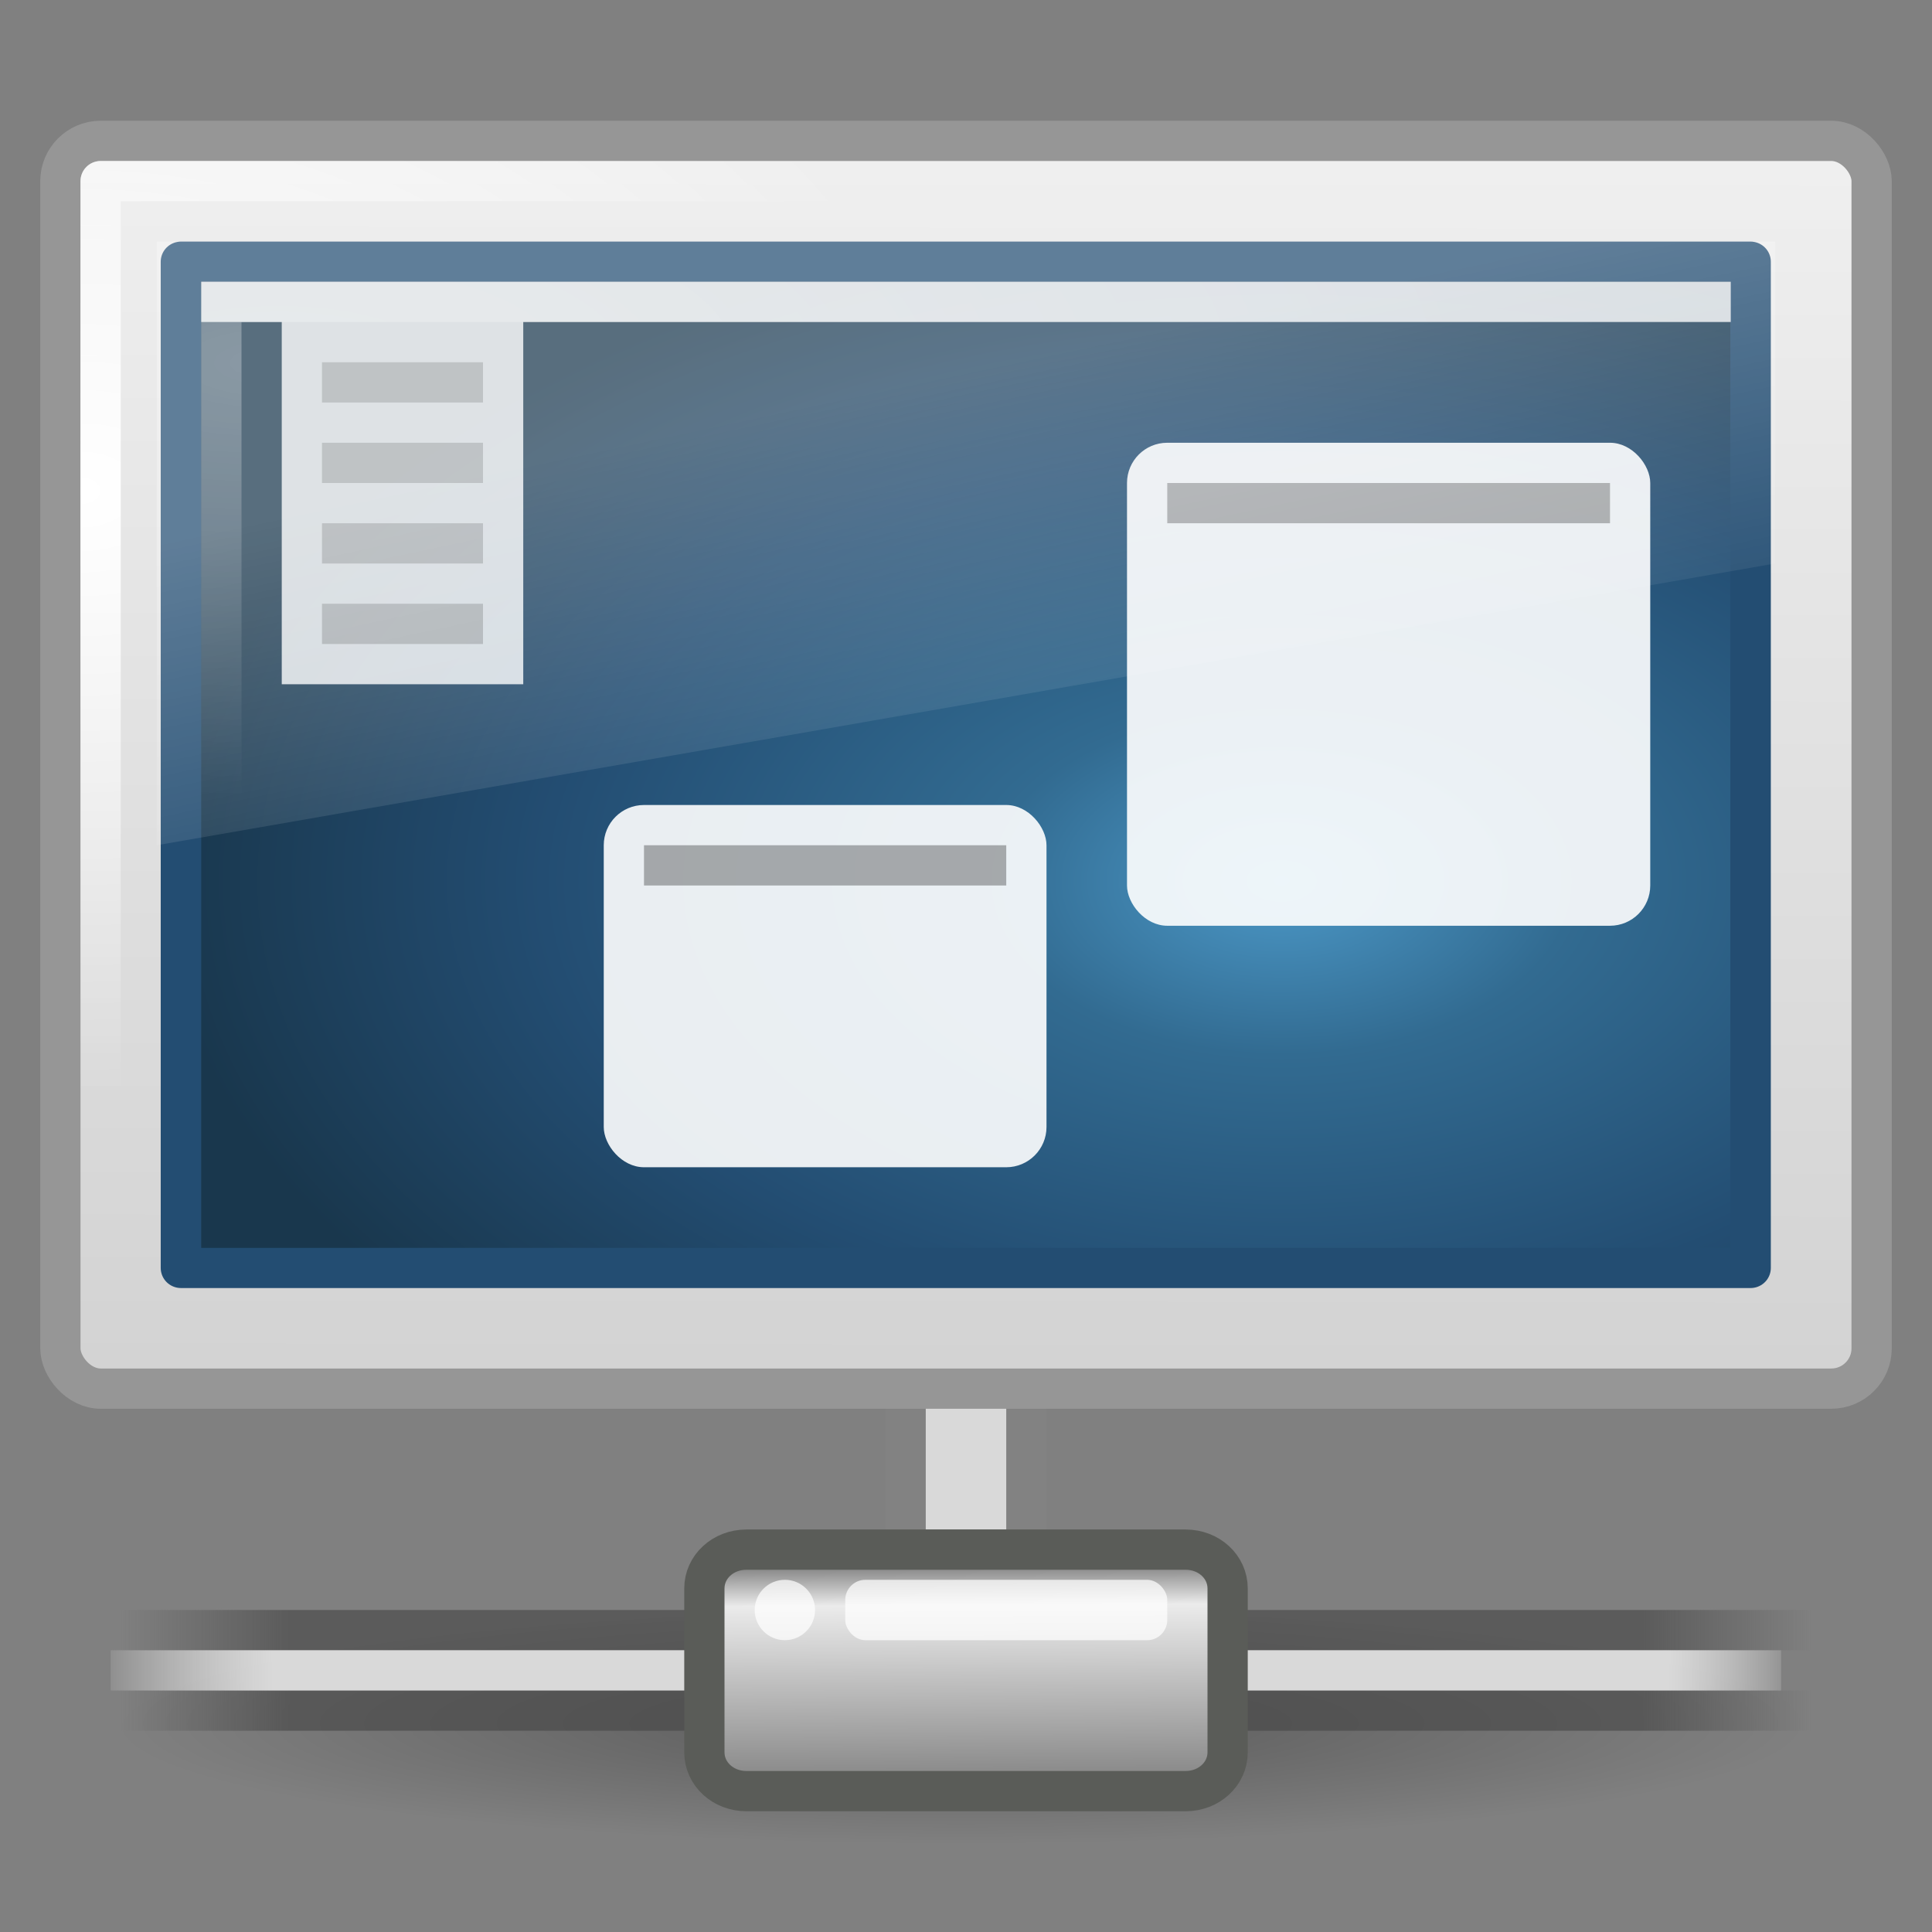 <?xml version="1.0" encoding="UTF-8" standalone="no"?>
<!-- Created with Inkscape (http://www.inkscape.org/) -->
<svg id="svg2" xmlns:rdf="http://www.w3.org/1999/02/22-rdf-syntax-ns#" xmlns="http://www.w3.org/2000/svg" height="48" width="48" version="1.0" xmlns:cc="http://creativecommons.org/ns#" xmlns:xlink="http://www.w3.org/1999/xlink" xmlns:dc="http://purl.org/dc/elements/1.1/">
 <rect width="100%" height="100%" fill="#808080" stroke="none"/>
 <defs id="defs4">
  <linearGradient id="linearGradient10997">
   <stop id="stop10999" offset="0"/>
   <stop id="stop11001" style="stop-opacity:0" offset="1"/>
  </linearGradient>
  <linearGradient id="linearGradient6602-4">
   <stop id="stop6604-3" style="stop-color:#fff" offset="0"/>
   <stop id="stop6606-7" style="stop-color:#fff;stop-opacity:0" offset="1"/>
  </linearGradient>
  <linearGradient id="linearGradient7361" y2="8.1" xlink:href="#linearGradient10997" gradientUnits="userSpaceOnUse" x2="19.387" y1="6.144" x1="19.49"/>
  <linearGradient id="linearGradient272-6">
   <stop id="stop273-1" style="stop-color:#474747;stop-opacity:0" offset="0"/>
   <stop id="stop275-8" style="stop-color:#474747" offset=".1"/>
   <stop id="stop276-3" style="stop-color:#474747" offset="0.9"/>
   <stop id="stop274-5" style="stop-color:#474747;stop-opacity:0" offset="1"/>
  </linearGradient>
  <radialGradient id="radialGradient3090" gradientUnits="userSpaceOnUse" cy="-2.064" cx="26.617" gradientTransform="matrix(-1.5618e-8 -.716 1.199 0 131.99 53.751)" r="23">
   <stop id="stop2749" style="stop-color:#4C99C8" offset="0"/>
   <stop id="stop2751" style="stop-color:#326B91" offset=".262"/>
   <stop id="stop2753" style="stop-color:#234D72" offset=".661"/>
   <stop id="stop2755" style="stop-color:#19374D" offset="1"/>
  </radialGradient>
  <linearGradient id="linearGradient3092" y2="2.877" gradientUnits="userSpaceOnUse" x2="10.014" gradientTransform="matrix(.822 0 0 .607 101.98 17.306)" y1="44.96" x1="10.014">
   <stop id="stop2759" style="stop-color:#234D72" offset="0"/>
   <stop id="stop2761" style="stop-color:#234D72" offset="1"/>
  </linearGradient>
  <linearGradient id="linearGradient3118" y2="372.58" xlink:href="#linearGradient272-6" gradientUnits="userSpaceOnUse" x2="5.086" gradientTransform="matrix(9.389 0 0 .224 29.13 -51.785)" y1="372.58" x1=".612"/>
  <linearGradient id="linearGradient3120" y2="372.58" xlink:href="#linearGradient272-6" gradientUnits="userSpaceOnUse" x2="5.086" gradientTransform="matrix(9.389 0 0 .224 29.13 -45.865)" y1="372.58" x1=".612"/>
  <linearGradient id="linearGradient3122" y2="117.83" gradientUnits="userSpaceOnUse" x2="15.343" gradientTransform="matrix(3.112 0 0 .091 28.949 19.75)" y1="117.83" x1="1.642">
   <stop id="stop179-9" style="stop-color:#fff;stop-opacity:0" offset="0"/>
   <stop id="stop180-2" style="stop-color:#d9d9d9" offset=".108"/>
   <stop id="stop181-7" style="stop-color:#d9d9d9" offset=".921"/>
   <stop id="stop182-0" style="stop-color:#fff;stop-opacity:0" offset="1"/>
  </linearGradient>
  <linearGradient id="linearGradient3139" y2="19.812" gradientUnits="userSpaceOnUse" x2="15.25" gradientTransform="matrix(.957 0 0 1 1.021 3)" y1="8.438" x1="12.938">
   <stop id="stop6594-0" style="stop-color:#fff;stop-opacity:.275" offset="0"/>
   <stop id="stop6596-6" style="stop-color:#fff;stop-opacity:0" offset="1"/>
  </linearGradient>
  <radialGradient id="radialGradient3146" xlink:href="#linearGradient6602-4" gradientUnits="userSpaceOnUse" cy="-.646" cx="5.969" gradientTransform="matrix(1.502 -.008 .003 .538 -2.071 9.408)" r="20"/>
  <radialGradient id="radialGradient3156" xlink:href="#linearGradient6602-4" gradientUnits="userSpaceOnUse" cy="5.564" cx="1" gradientTransform="matrix(.956 0 0 .652 1.067 8.565)" r="23"/>
  <linearGradient id="linearGradient3159" y2="31.983" gradientUnits="userSpaceOnUse" x2="20.104" gradientTransform="matrix(.959 0 0 1.001 .984 2.983)" y1="-0" x1="20.147">
   <stop id="stop6546-7" style="stop-color:#f0f0f0" offset="0"/>
   <stop id="stop6548-9" style="stop-color:#d2d2d2" offset="1"/>
  </linearGradient>
  <linearGradient id="linearGradient3164" y2="46.038" gradientUnits="userSpaceOnUse" x2="23.144" gradientTransform="matrix(.731 0 0 0.697 6.868 12.122)" y1="38.297" x1="23.1">
   <stop id="stop9349" style="stop-color:#7a7a7a" offset="0"/>
   <stop id="stop9351" style="stop-color:#ebebeb" offset=".198"/>
   <stop id="stop9353" style="stop-color:#b9b9b9" offset=".599"/>
   <stop id="stop9355" style="stop-color:#878787" offset="1"/>
  </linearGradient>
  <radialGradient id="radialGradient3172" xlink:href="#linearGradient10997" gradientUnits="userSpaceOnUse" cy="394.78" cx="1120.4" gradientTransform="matrix(1.018 0 0 .145 -1116.7 -14.423)" r="20.625"/>
 </defs>
 <g id="g17906" transform="matrix(1 0 0 .968 1.23 -3.408)"></g>
 <rect id="rect8955" style="stroke:#828282;fill:#d9d9d9" height="5" width="3" y="33.5" x="22.5"/>
 <path id="path6774" style="opacity:.3;fill-rule:evenodd;enable-background:new;fill:url(#radialGradient3172)" d="m45 43c0 1.657-9.402 3-21 3s-21-1.343-21-3 9.402-3 21-3 21 1.343 21 3z"/>
 <g id="g7753" style="enable-background:new" transform="translate(-31.877 11)">
  <rect id="rect8601" style="opacity:.65;display:block;fill:url(#linearGradient3118)" height="1" width="42" y="31" x="34.877"/>
  <rect id="rect8603" style="opacity:.65;display:block;fill:url(#linearGradient3120)" height="1" width="42" y="29" x="34.877"/>
  <rect id="rect8605" style="display:block;fill:url(#linearGradient3122)" height="1" width="41.5" y="30" x="34.627"/>
 </g>
 <path id="path8607" style="stroke-width:1;stroke:#5a5c58;enable-background:new;display:block;fill:url(#linearGradient3164)" d="m21.779 38.5h-3.234c-0.582 0-1.045 0.427-1.045 0.964v4.071c0 0.538 0.463 0.965 1.045 0.965h10.91c0.582 0 1.045-0.427 1.045-0.965v-4.071c0-0.537-0.463-0.964-1.045-0.964h-2.821-4.855z"/>
 <rect id="rect8615" style="fill-opacity:.72;enable-background:new;display:block;fill:#fff" rx="0.5" ry=".5" height="1.5" width="8" y="39.25" x="21"/>
 <path id="path8617" style="fill-opacity:.72;enable-background:new;display:block;fill:#fff" d="m20.25 40c0 0.414-0.336 0.75-0.75 0.75s-0.75-0.336-0.75-0.75 0.336-0.75 0.75-0.75 0.75 0.336 0.75 0.75z"/>
 <rect id="rect2722" style="stroke-linejoin:round;stroke-dashoffset:0.5;stroke:#969696;stroke-linecap:round;fill:url(#linearGradient3159)" rx="1.002" ry="1.001" height="31" width="45" y="3.5" x="1.5"/>
 <rect id="rect4642" style="stroke-linejoin:round;stroke-width:1;stroke-dashoffset:0.5;stroke:url(#radialGradient3156);stroke-linecap:round;enable-background:new;fill:none" rx="0" ry="0" height="29" width="43" y="4.5" x="2.5"/>
 <g id="g2974" transform="matrix(1.008 0 0 1 -98.713 -12.805)">
  <rect id="rect2983" style="stroke-linejoin:round;stroke-width:.998;fill-rule:evenodd;stroke:url(#linearGradient3092);stroke-linecap:round;fill:url(#radialGradient3090)" height="25" width="38.687" y="19.307" x="102.39"/>
 </g>
 <path id="rect7291" style="opacity:.8;fill:#fff" d="m5 7v1h2v9h6v-9h30v-1h-38z"/>
 <path id="rect7293" style="opacity:.2" d="m8 9v1h4v-1h-4zm0 2v1h4v-1h-4zm0 2v1h4v-1h-4zm0 2v1h4v-1h-4z"/>
 <rect id="rect6600" style="opacity:.3;stroke:url(#radialGradient3146);stroke-linecap:square;fill:none" height="23" width="37" y="7.5" x="5.5"/>
 <rect id="rect7303" style="opacity:.9;fill:#fff" rx="1" ry="1" height="9" width="11" y="20" x="15"/>
 <rect id="rect7305" style="opacity:.3" height="1" width="9" y="21" x="16"/>
 <rect id="rect7303-8" style="opacity:.9;fill:#fff" rx="1" ry="1" height="12" width="13" y="11" x="28"/>
 <rect id="rect7305-5" style="opacity:.3" height="1" width="11" y="12" x="29"/>
 <path id="rect6588" style="fill:url(#linearGradient3139)" d="m3.894 6h40.212v8l-40.212 7-0-15z"/>
</svg>
